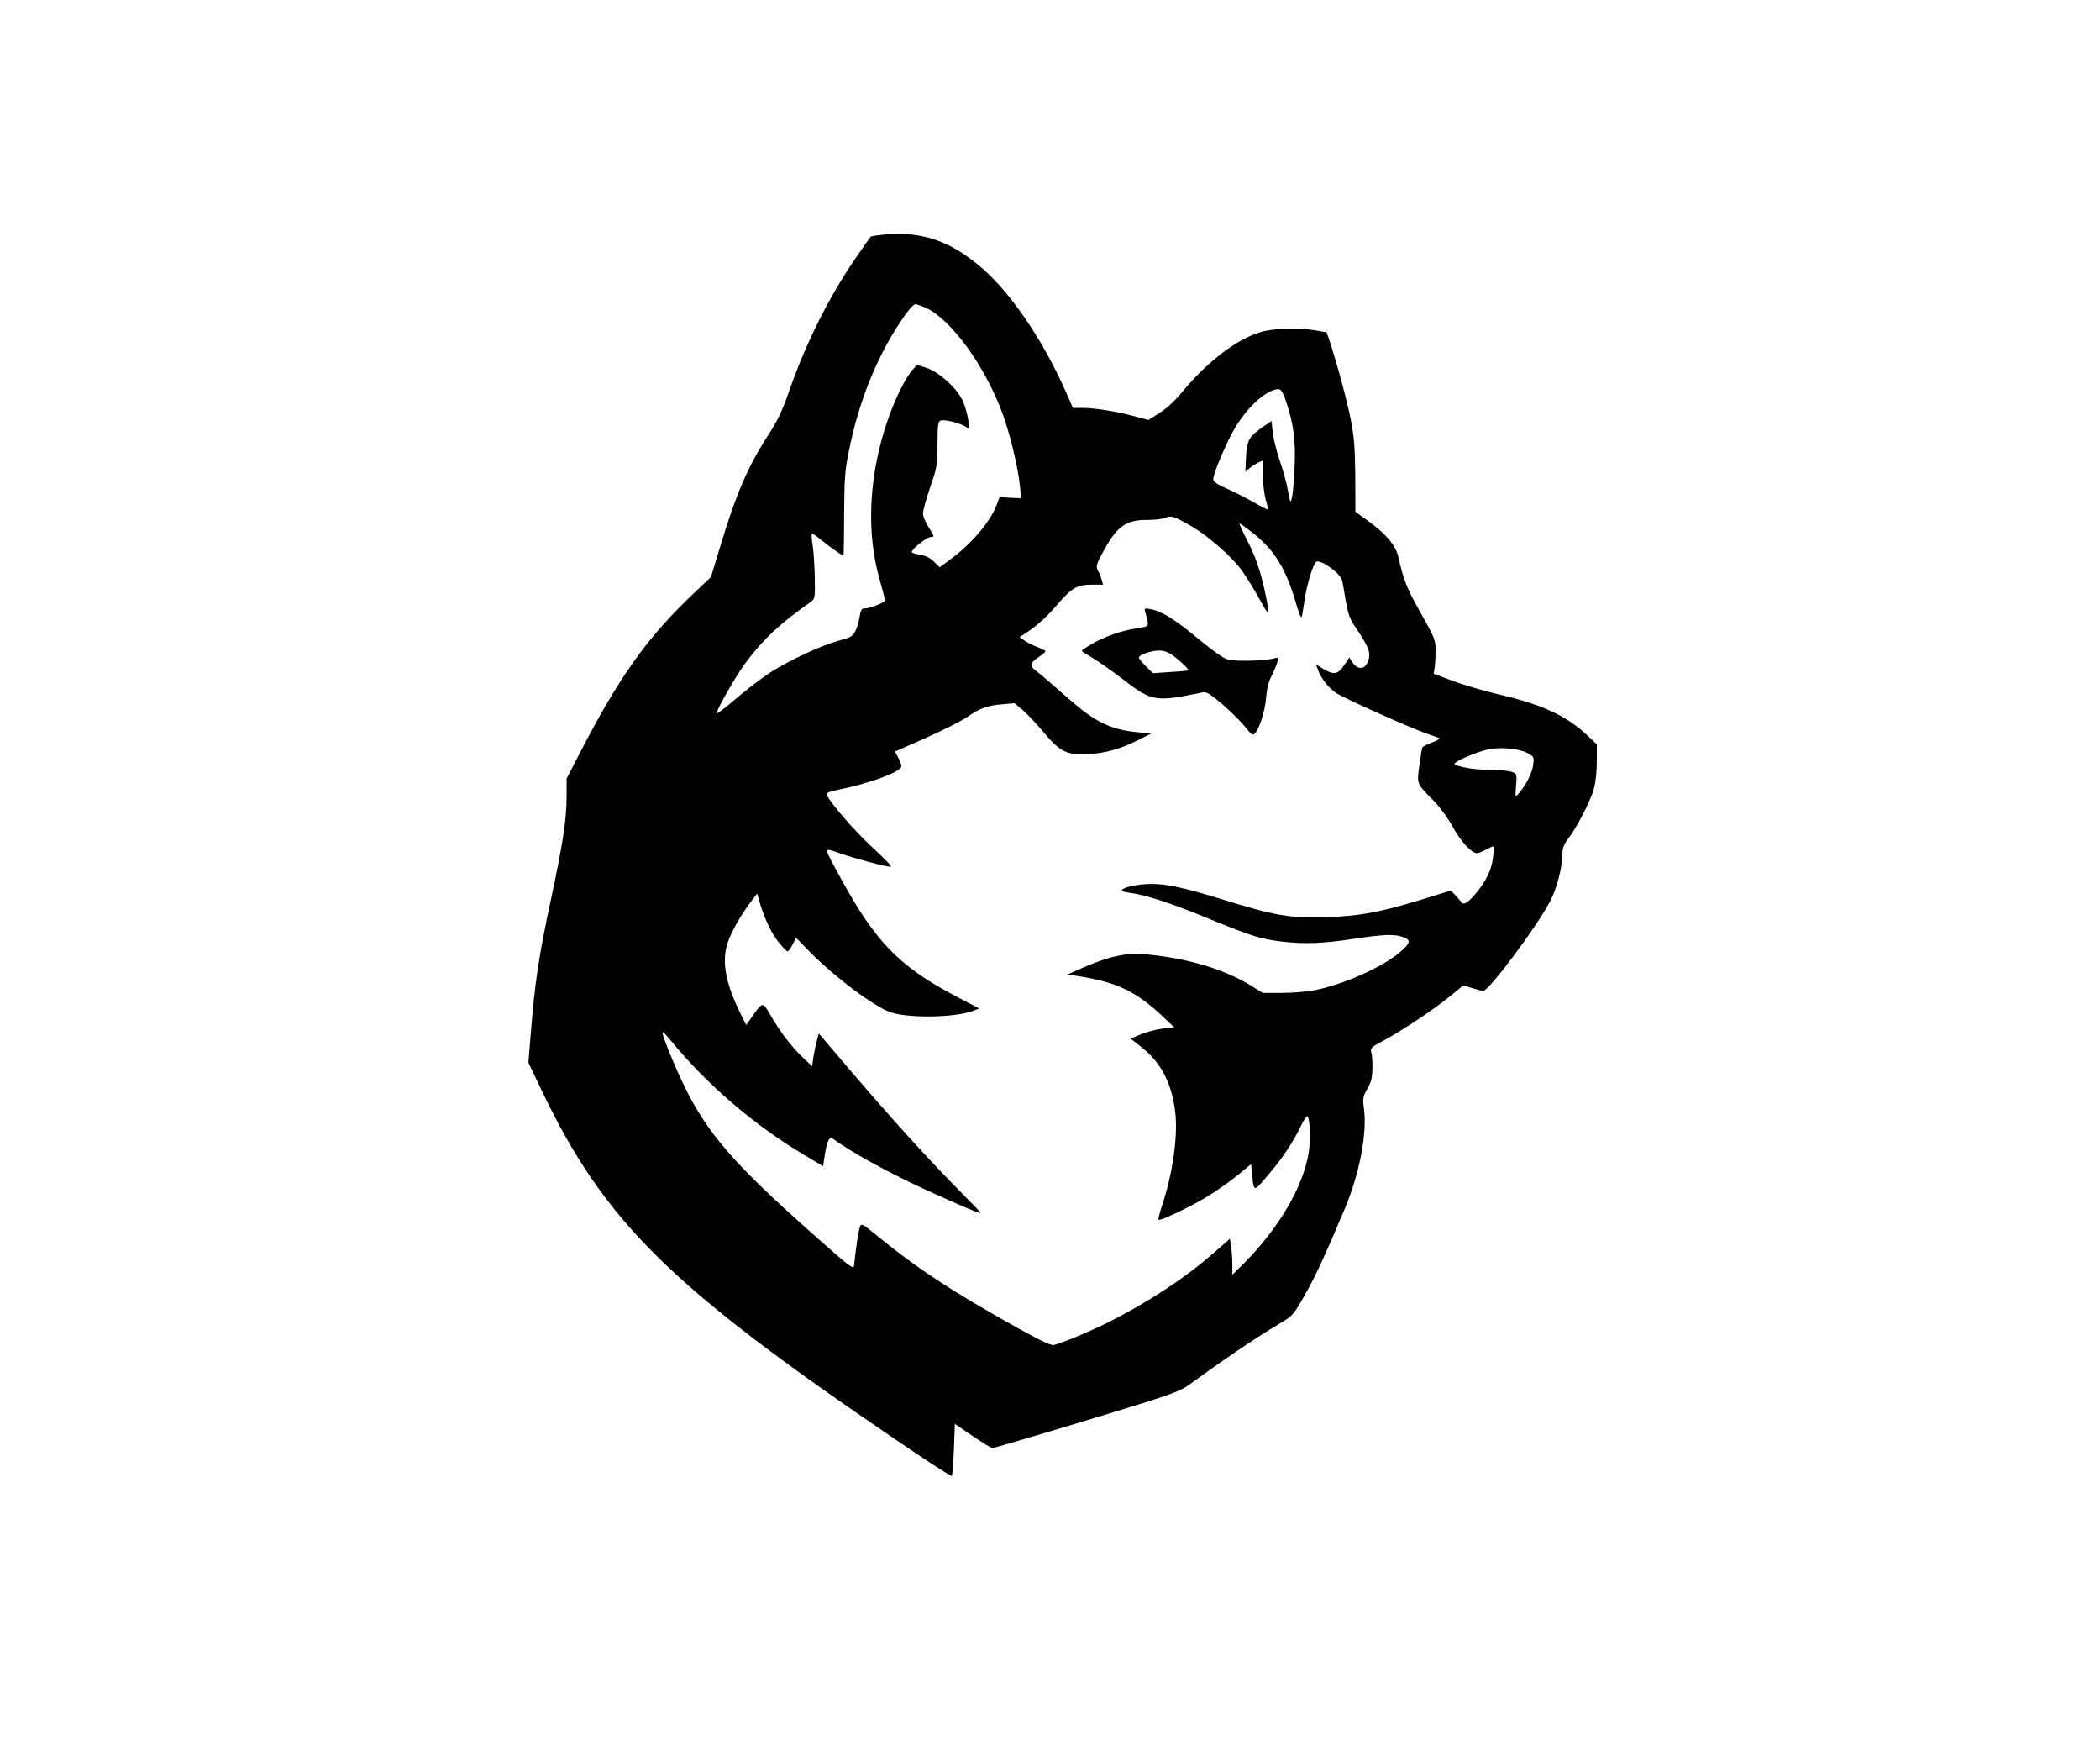 <?xml version="1.0" encoding="UTF-8"?>
<svg xmlns="http://www.w3.org/2000/svg" xmlns:xlink="http://www.w3.org/1999/xlink" width="70" height="58" viewBox="0 0 70 58" version="1.1">
<g id="surface1">
<path style=" stroke:none;fill-rule:nonzero;fill:rgb(0%,0%,0%);fill-opacity:1;" d="M 29.492 7.816 C 29.25 7.84 29.043 7.867 29.023 7.891 C 28.996 7.914 28.77 8.242 28.508 8.621 C 27.59 9.969 26.848 11.465 26.27 13.129 C 26.086 13.66 25.914 14.031 25.625 14.473 C 24.922 15.555 24.531 16.465 23.973 18.324 L 23.699 19.23 L 23.203 19.699 C 21.559 21.25 20.637 22.547 19.262 25.223 L 18.887 25.945 L 18.887 26.535 C 18.887 27.297 18.766 28.09 18.383 29.891 C 17.953 31.883 17.824 32.754 17.68 34.598 L 17.613 35.41 L 18.035 36.297 C 20.145 40.719 22.312 42.859 29.883 47.996 C 30.871 48.672 31.707 49.211 31.727 49.188 C 31.746 49.168 31.777 48.773 31.797 48.305 L 31.828 47.453 L 32.418 47.855 C 32.742 48.078 33.043 48.258 33.078 48.258 C 33.164 48.258 36.379 47.297 38.219 46.723 C 39.062 46.457 39.402 46.32 39.617 46.164 C 40.801 45.301 41.828 44.605 42.617 44.133 C 43.102 43.844 43.102 43.84 43.496 43.156 C 43.844 42.547 44.164 41.852 44.844 40.242 C 45.312 39.109 45.57 37.801 45.469 36.984 C 45.418 36.594 45.43 36.543 45.582 36.277 C 45.707 36.059 45.746 35.91 45.746 35.598 C 45.754 35.379 45.734 35.141 45.707 35.062 C 45.672 34.93 45.707 34.895 46.172 34.648 C 46.809 34.301 47.781 33.648 48.348 33.191 L 48.773 32.84 L 49.074 32.93 C 49.238 32.98 49.402 33.023 49.441 33.023 C 49.625 33.023 51.211 30.91 51.668 30.043 C 51.891 29.629 52.082 28.887 52.082 28.449 C 52.082 28.262 52.133 28.133 52.277 27.945 C 52.559 27.578 53.008 26.711 53.125 26.305 C 53.188 26.094 53.227 25.715 53.227 25.375 L 53.227 24.805 L 52.895 24.492 C 52.215 23.852 51.375 23.465 49.918 23.133 C 49.449 23.02 48.773 22.824 48.426 22.691 L 47.789 22.453 L 47.82 22.258 C 47.84 22.152 47.852 21.891 47.852 21.684 C 47.852 21.32 47.824 21.258 47.363 20.438 C 46.898 19.613 46.785 19.336 46.613 18.566 C 46.523 18.176 46.211 17.801 45.602 17.359 L 45.18 17.055 L 45.176 15.875 C 45.168 14.941 45.137 14.551 45.027 13.988 C 44.906 13.367 44.562 12.094 44.309 11.328 L 44.219 11.074 L 43.781 11 C 43.234 10.91 42.426 10.941 42 11.074 C 41.207 11.316 40.246 12.055 39.434 13.031 C 39.172 13.355 38.898 13.605 38.656 13.758 L 38.281 13.996 L 37.828 13.875 C 37.215 13.711 36.488 13.594 36.094 13.594 L 35.762 13.594 L 35.52 13.039 C 34.777 11.367 33.742 9.828 32.781 8.977 C 31.719 8.043 30.77 7.707 29.492 7.816 Z M 30.848 10.25 C 31.707 10.645 32.832 12.188 33.418 13.785 C 33.672 14.473 33.949 15.633 34 16.223 L 34.039 16.605 L 33.676 16.59 L 33.32 16.566 L 33.219 16.832 C 33.023 17.367 32.398 18.109 31.719 18.613 L 31.324 18.906 L 31.129 18.715 C 30.988 18.582 30.848 18.516 30.664 18.488 C 30.516 18.465 30.395 18.426 30.395 18.398 C 30.395 18.289 30.891 17.898 31.027 17.898 C 31.152 17.898 31.152 17.887 30.969 17.594 C 30.859 17.43 30.77 17.215 30.766 17.129 C 30.758 17.039 30.867 16.648 31 16.254 C 31.23 15.594 31.25 15.504 31.25 14.793 C 31.254 14.145 31.266 14.043 31.363 14.012 C 31.504 13.98 31.961 14.086 32.164 14.207 L 32.316 14.297 L 32.273 13.984 C 32.246 13.816 32.172 13.535 32.094 13.367 C 31.922 12.961 31.316 12.402 30.879 12.258 L 30.566 12.156 L 30.445 12.297 C 30.141 12.625 29.742 13.48 29.473 14.359 C 28.953 16.07 28.895 17.82 29.32 19.309 C 29.422 19.672 29.504 19.988 29.504 20.012 C 29.504 20.074 28.996 20.277 28.832 20.277 C 28.719 20.277 28.691 20.324 28.652 20.566 C 28.629 20.719 28.566 20.934 28.508 21.043 C 28.418 21.211 28.348 21.25 27.953 21.352 C 27.375 21.512 26.332 21.992 25.672 22.414 C 25.391 22.594 24.863 22.996 24.5 23.312 C 24.133 23.629 23.859 23.828 23.883 23.766 C 23.969 23.504 24.551 22.492 24.852 22.09 C 25.449 21.293 25.984 20.793 27.02 20.062 C 27.164 19.961 27.172 19.938 27.16 19.246 C 27.152 18.859 27.121 18.379 27.09 18.18 C 27.059 17.984 27.043 17.809 27.062 17.789 C 27.078 17.773 27.199 17.852 27.332 17.961 C 27.566 18.16 28.074 18.52 28.113 18.52 C 28.125 18.52 28.137 17.902 28.137 17.145 C 28.145 15.973 28.164 15.668 28.293 15.051 C 28.641 13.289 29.297 11.719 30.191 10.469 C 30.32 10.285 30.465 10.137 30.512 10.137 C 30.555 10.137 30.707 10.191 30.848 10.25 Z M 42.859 13.352 C 43.121 14.113 43.195 14.691 43.152 15.574 C 43.133 16.027 43.094 16.488 43.062 16.594 C 43.012 16.781 43.008 16.766 42.93 16.34 C 42.887 16.09 42.758 15.633 42.648 15.32 C 42.543 15.008 42.441 14.59 42.422 14.391 L 42.383 14.031 L 42.102 14.223 C 41.633 14.547 41.57 14.66 41.535 15.219 L 41.512 15.719 L 41.656 15.598 C 41.742 15.531 41.875 15.445 41.957 15.41 L 42.098 15.344 L 42.098 15.844 C 42.098 16.113 42.141 16.48 42.191 16.652 C 42.242 16.82 42.273 16.969 42.262 16.98 C 42.25 16.988 42.039 16.883 41.805 16.75 C 41.562 16.605 41.156 16.402 40.906 16.289 C 40.57 16.141 40.441 16.051 40.441 15.973 C 40.441 15.77 40.938 14.609 41.219 14.176 C 41.656 13.48 42.25 12.977 42.617 12.969 C 42.695 12.969 42.766 13.074 42.859 13.352 Z M 39.777 17.574 C 40.309 17.898 41.043 18.539 41.371 18.98 C 41.523 19.191 41.793 19.621 41.969 19.941 C 42.32 20.594 42.344 20.559 42.16 19.695 C 42 18.973 41.844 18.527 41.523 17.91 C 41.391 17.656 41.297 17.445 41.32 17.445 C 41.348 17.445 41.555 17.598 41.793 17.785 C 42.496 18.355 42.867 18.957 43.203 20.113 C 43.285 20.406 43.367 20.605 43.387 20.559 C 43.406 20.516 43.449 20.254 43.488 19.984 C 43.566 19.457 43.777 18.777 43.879 18.719 C 44.023 18.641 44.68 19.105 44.734 19.336 C 44.754 19.398 44.805 19.707 44.855 20.004 C 44.934 20.453 44.988 20.621 45.168 20.883 C 45.582 21.496 45.672 21.699 45.637 21.91 C 45.57 22.289 45.297 22.379 45.09 22.086 L 44.977 21.914 L 44.805 22.168 C 44.602 22.477 44.457 22.504 44.105 22.289 L 43.871 22.145 L 43.91 22.27 C 44.023 22.598 44.297 22.949 44.559 23.109 C 44.945 23.336 46.988 24.246 47.535 24.441 C 47.781 24.523 47.984 24.605 47.996 24.609 C 48.012 24.621 47.895 24.68 47.738 24.742 C 47.586 24.805 47.438 24.875 47.418 24.898 C 47.398 24.926 47.355 25.199 47.312 25.504 C 47.227 26.145 47.211 26.102 47.789 26.684 C 47.996 26.898 48.266 27.262 48.43 27.566 C 48.703 28.059 49.055 28.434 49.238 28.434 C 49.281 28.434 49.41 28.383 49.523 28.32 C 49.637 28.258 49.746 28.207 49.773 28.207 C 49.793 28.207 49.793 28.375 49.766 28.586 C 49.715 29.004 49.531 29.379 49.168 29.805 C 48.914 30.105 48.773 30.18 48.699 30.047 C 48.664 30.004 48.578 29.902 48.5 29.82 L 48.359 29.68 L 47.344 29.992 C 45.98 30.406 45.32 30.527 44.195 30.57 C 43.039 30.609 42.477 30.512 40.82 29.996 C 39.344 29.543 38.789 29.43 38.191 29.465 C 37.766 29.492 37.391 29.594 37.391 29.68 C 37.391 29.703 37.523 29.734 37.684 29.758 C 38.168 29.816 39.07 30.109 40.305 30.621 C 41.684 31.188 42.027 31.293 42.688 31.375 C 43.457 31.469 44.094 31.445 45.09 31.293 C 46.102 31.141 46.434 31.125 46.727 31.215 C 47.051 31.312 47.031 31.426 46.656 31.742 C 46.047 32.25 44.766 32.816 43.801 33.004 C 43.547 33.051 43.059 33.09 42.715 33.09 L 42.09 33.09 L 41.727 32.863 C 40.902 32.352 39.832 32.008 38.594 31.848 C 37.867 31.758 37.785 31.758 37.316 31.844 C 37.008 31.898 36.562 32.047 36.195 32.207 L 35.578 32.477 L 35.898 32.523 C 37.219 32.727 37.855 33.027 38.758 33.875 L 39.141 34.238 L 38.766 34.277 C 38.562 34.301 38.238 34.387 38.039 34.465 L 37.684 34.613 L 38.027 34.879 C 38.688 35.395 39.051 36.07 39.172 37.039 C 39.273 37.84 39.094 39.117 38.719 40.227 C 38.648 40.441 38.605 40.633 38.617 40.652 C 38.676 40.695 39.691 40.215 40.254 39.871 C 40.551 39.688 40.996 39.375 41.246 39.172 L 41.703 38.797 L 41.746 39.23 C 41.797 39.727 41.797 39.727 42.305 39.117 C 42.758 38.582 43.094 38.078 43.344 37.562 C 43.449 37.336 43.559 37.172 43.586 37.203 C 43.672 37.328 43.691 38.016 43.621 38.43 C 43.426 39.574 42.629 40.93 41.461 42.105 L 41.078 42.484 L 41.078 42.152 C 41.078 41.965 41.059 41.699 41.043 41.551 L 40.996 41.285 L 40.418 41.789 C 39.465 42.617 38.254 43.41 36.914 44.082 C 36.336 44.371 35.465 44.734 35.133 44.824 C 35.039 44.848 34.719 44.699 33.957 44.277 C 31.68 43.008 30.535 42.254 29.066 41.043 C 28.805 40.828 28.719 40.781 28.68 40.844 C 28.633 40.91 28.52 41.641 28.469 42.168 C 28.457 42.328 28.375 42.266 26.93 40.98 C 24.668 38.965 23.77 37.965 23.059 36.676 C 22.684 36.008 22.027 34.453 22.09 34.398 C 22.105 34.387 22.227 34.512 22.359 34.676 C 23.566 36.148 25.137 37.496 26.805 38.488 L 27.438 38.867 L 27.488 38.52 C 27.555 38.062 27.645 37.863 27.746 37.938 C 28.496 38.48 29.824 39.195 31.301 39.852 C 32.398 40.34 32.684 40.457 32.684 40.414 C 32.684 40.402 32.445 40.148 32.145 39.848 C 31.02 38.719 29.723 37.293 28.223 35.531 L 27.293 34.441 L 27.23 34.68 C 27.191 34.812 27.141 35.062 27.113 35.227 L 27.07 35.535 L 26.746 35.227 C 26.359 34.855 26.008 34.391 25.684 33.832 C 25.418 33.379 25.43 33.371 25.066 33.887 L 24.875 34.16 L 24.738 33.887 C 24.195 32.828 24.043 32.059 24.254 31.426 C 24.367 31.074 24.691 30.5 25.023 30.059 L 25.238 29.777 L 25.309 30.023 C 25.449 30.539 25.703 31.078 25.934 31.375 C 26.066 31.543 26.207 31.691 26.238 31.703 C 26.277 31.715 26.352 31.617 26.414 31.488 L 26.535 31.25 L 26.855 31.582 C 27.648 32.414 28.945 33.418 29.609 33.707 C 30.137 33.938 31.777 33.93 32.43 33.691 L 32.641 33.609 L 31.82 33.18 C 29.969 32.199 29.18 31.383 28.023 29.266 C 27.434 28.184 27.434 28.242 28 28.438 C 28.527 28.621 29.531 28.887 29.691 28.887 C 29.746 28.887 29.5 28.625 29.094 28.254 C 28.496 27.707 27.688 26.773 27.559 26.492 C 27.535 26.43 27.609 26.391 27.863 26.336 C 28.922 26.129 29.957 25.754 30.039 25.562 C 30.059 25.516 30.02 25.387 29.949 25.266 L 29.832 25.047 L 30.859 24.594 C 31.426 24.34 32.051 24.027 32.234 23.898 C 32.68 23.598 32.891 23.516 33.402 23.473 L 33.816 23.434 L 34.078 23.652 C 34.223 23.777 34.535 24.102 34.77 24.383 C 35.332 25.059 35.559 25.172 36.277 25.133 C 36.863 25.098 37.359 24.957 37.957 24.656 L 38.375 24.441 L 37.949 24.406 C 36.996 24.316 36.496 24.066 35.516 23.195 C 35.09 22.82 34.656 22.445 34.543 22.363 C 34.309 22.188 34.32 22.102 34.633 21.891 C 34.754 21.812 34.848 21.727 34.848 21.703 C 34.848 21.684 34.727 21.621 34.574 21.562 C 34.426 21.508 34.238 21.41 34.148 21.348 L 33.988 21.23 L 34.18 21.109 C 34.547 20.871 34.918 20.539 35.266 20.125 C 35.719 19.594 35.91 19.484 36.398 19.484 L 36.77 19.484 L 36.723 19.324 C 36.703 19.242 36.648 19.105 36.602 19.027 C 36.527 18.891 36.539 18.832 36.723 18.477 C 37.207 17.555 37.512 17.32 38.238 17.328 C 38.496 17.328 38.766 17.297 38.855 17.254 C 39.039 17.168 39.164 17.215 39.777 17.574 Z M 50.902 25.09 C 51.141 25.223 51.141 25.227 51.105 25.5 C 51.07 25.766 50.871 26.156 50.625 26.445 C 50.508 26.582 50.504 26.582 50.535 26.191 C 50.566 25.805 50.566 25.793 50.402 25.727 C 50.305 25.688 49.98 25.656 49.672 25.656 C 49.348 25.656 48.973 25.617 48.773 25.566 C 48.441 25.484 48.438 25.473 48.551 25.391 C 48.723 25.273 49.309 25.039 49.594 24.977 C 49.988 24.887 50.637 24.945 50.902 25.09 Z M 50.902 25.09 "/>
<path style=" stroke:none;fill-rule:nonzero;fill:rgb(0%,0%,0%);fill-opacity:1;" d="M 38.18 20.418 C 38.312 20.898 38.332 20.871 37.887 20.941 C 37.383 21.012 36.77 21.234 36.367 21.477 C 36.195 21.578 36.055 21.676 36.062 21.691 C 36.062 21.711 36.227 21.816 36.426 21.93 C 36.621 22.051 37.086 22.371 37.453 22.656 C 38.402 23.383 38.516 23.402 40.105 23.07 C 40.207 23.047 40.355 23.137 40.75 23.473 C 41.027 23.715 41.367 24.051 41.5 24.219 C 41.691 24.465 41.754 24.516 41.816 24.457 C 41.977 24.305 42.172 23.691 42.203 23.25 C 42.23 22.945 42.289 22.707 42.391 22.516 C 42.473 22.355 42.555 22.156 42.578 22.066 C 42.617 21.914 42.613 21.902 42.473 21.941 C 42.16 22.027 41.168 22.051 40.926 21.977 C 40.773 21.938 40.426 21.688 39.965 21.309 C 39.215 20.672 38.715 20.363 38.352 20.301 C 38.141 20.262 38.137 20.266 38.18 20.418 Z M 39.375 22.074 C 39.52 22.203 39.629 22.32 39.609 22.34 C 39.598 22.352 39.324 22.379 39.008 22.395 L 38.426 22.434 L 38.199 22.207 C 38.07 22.078 37.965 21.953 37.965 21.918 C 37.965 21.84 38.219 21.734 38.504 21.691 C 38.809 21.648 39 21.734 39.375 22.074 Z M 39.375 22.074 "/>
</g>
</svg>
